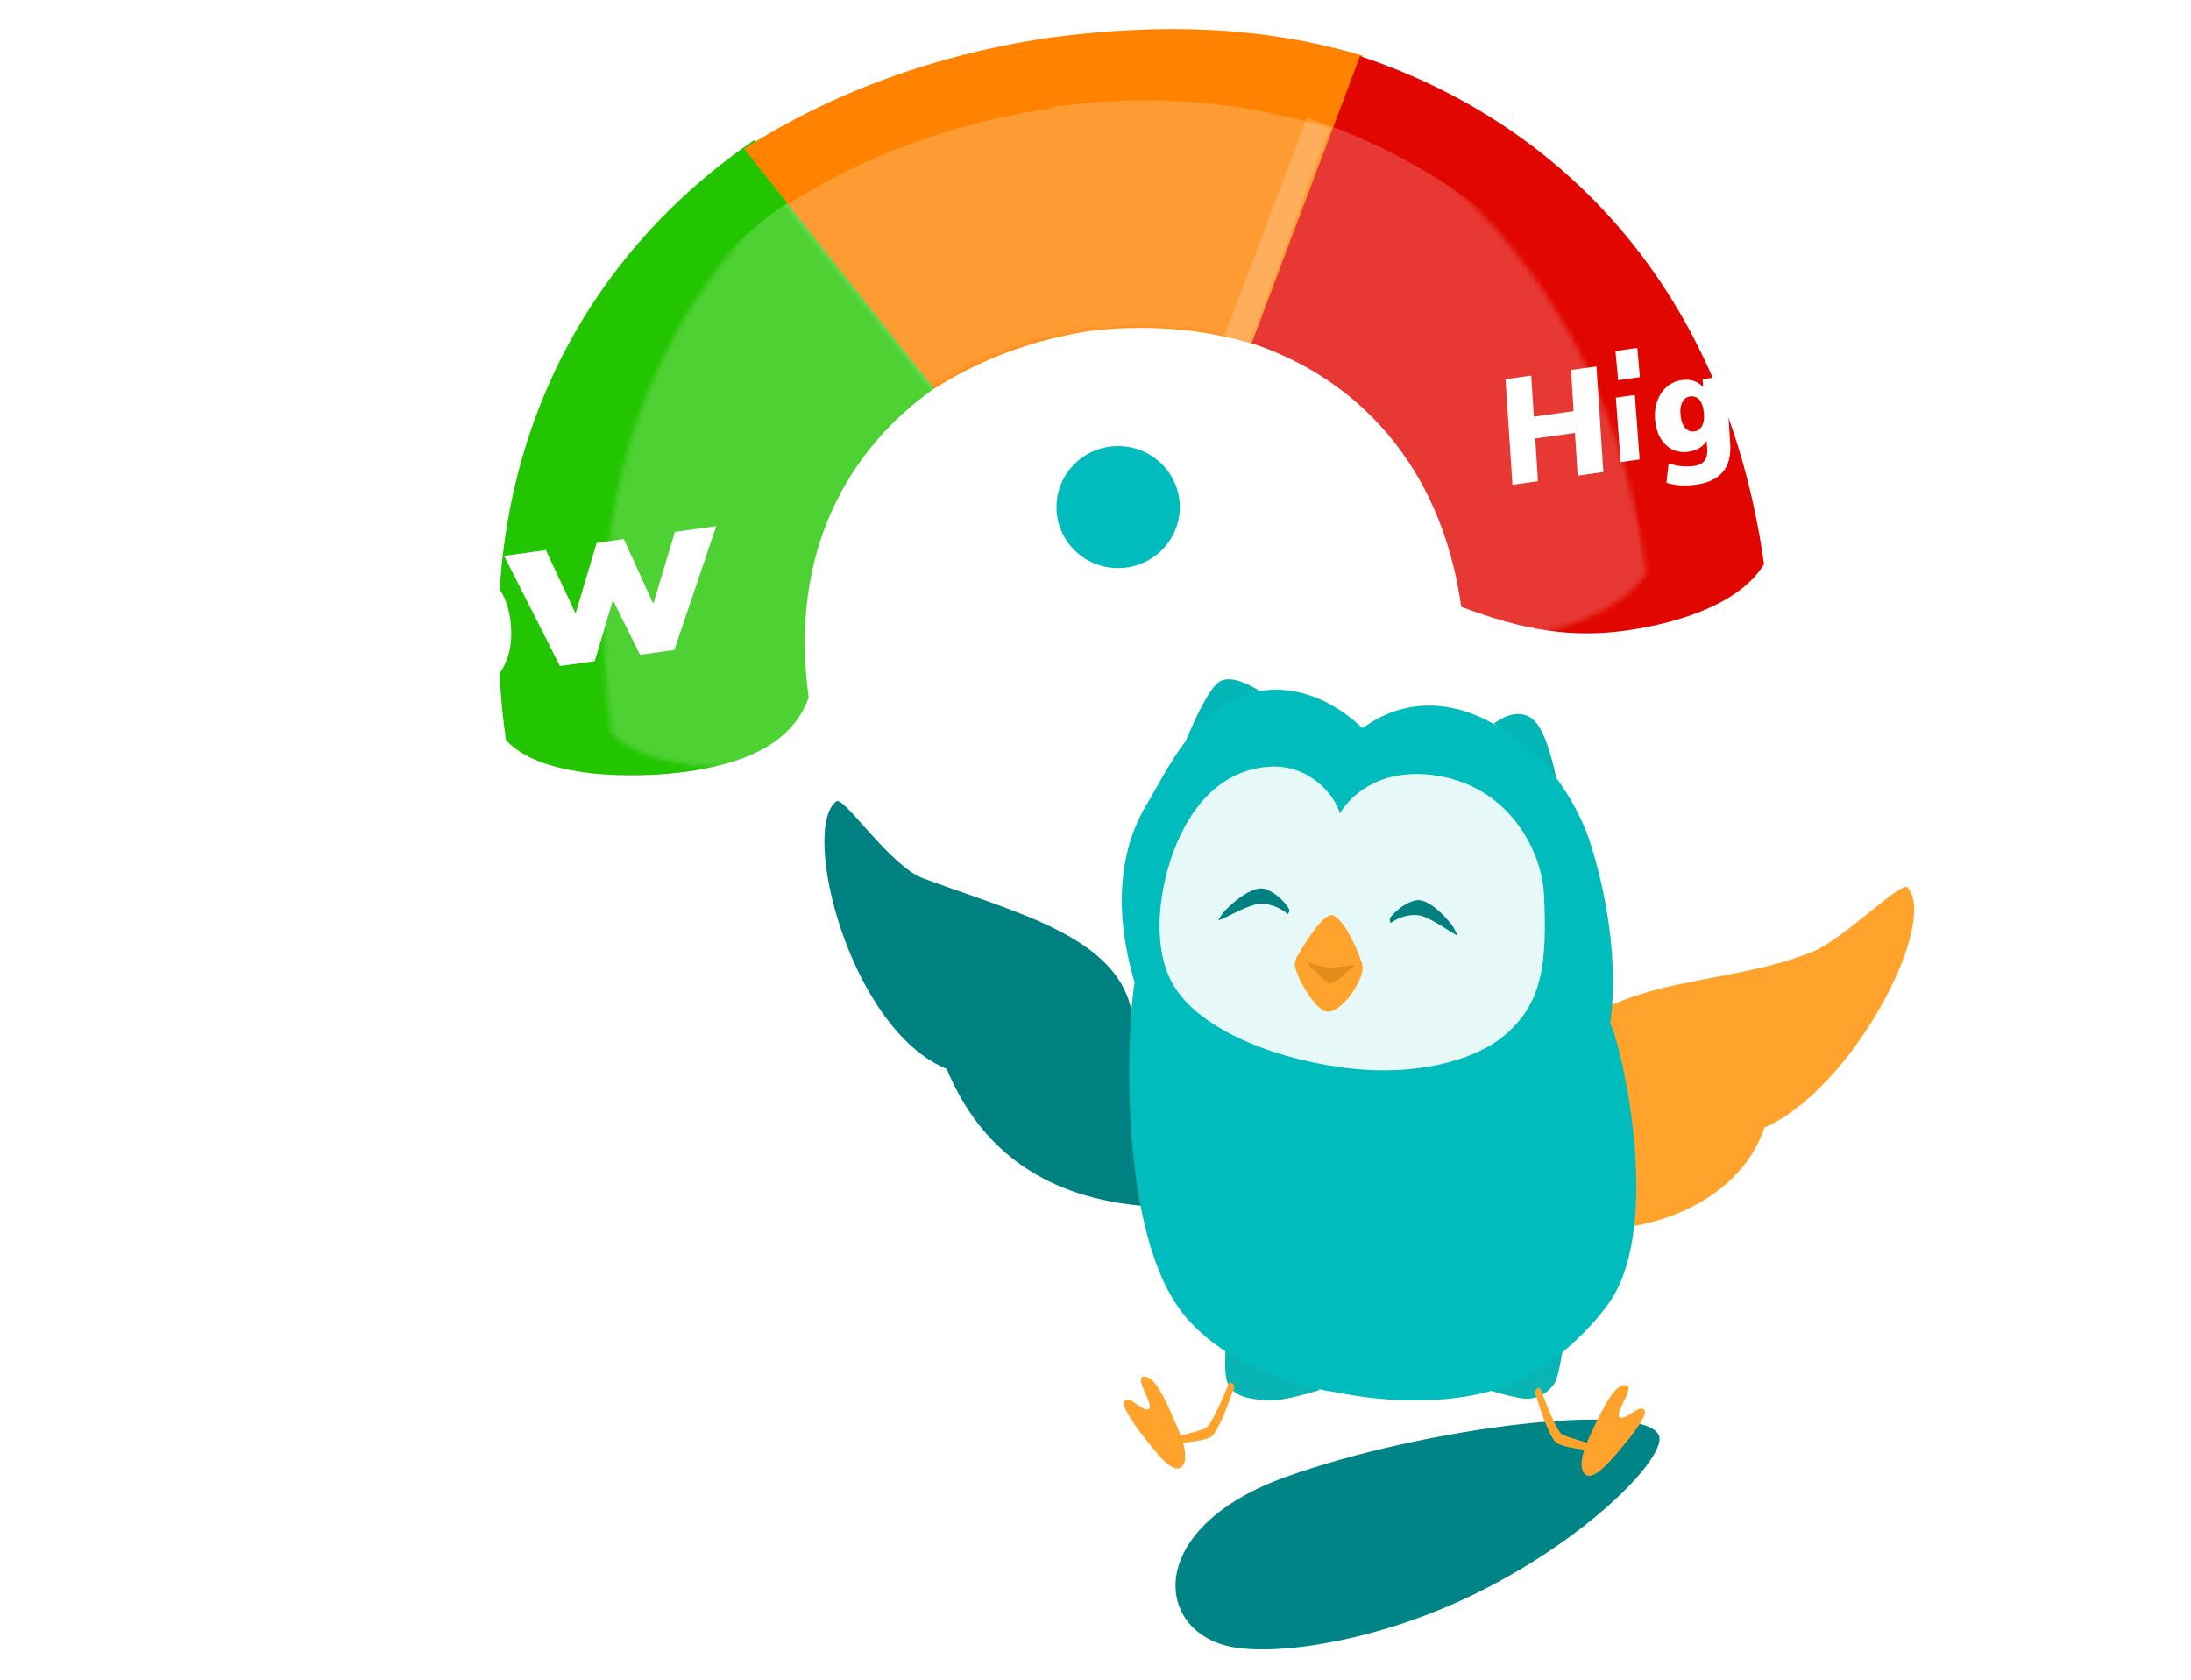 <svg xmlns="http://www.w3.org/2000/svg" xmlns:xlink="http://www.w3.org/1999/xlink" width="450" height="345" viewBox="0 0 450 345">
    <defs>
        <path id="a" d="M86.93 50.312L33.872 84.594C27.607 74.66 18.835 67.212 8.809 62.245L39.044 6.943c19.328 9.576 36.24 23.938 48.32 43.088 12.08 19.15 19.328 43.087 19.328 71.812-5.898 8.938-25.363 11.627-35.815 11.627-10.48 0-21.986-1.959-26.979-11.627 0-14.9-3.76-27.316-10.025-37.25l53.491-34.562z"/>
        <path id="c" d="M68.574 69.802c-11.446.167-22.847 2.59-33.022 7.27C24.944 59.059 15.608 39.618 5 21.606 24.59 12.597 45.356 9.25 67.302 9.014V9c.39 0 .78.001 1.17.004C68.93 9 69.387 9 69.845 9v.019c22.036.322 43.984 4.838 63.574 13.847-10.607 18.013-21.215 36.193-31.822 54.206-10.175-4.68-21.577-7.103-33.023-7.27z"/>
        <path id="e" d="M81.483 84.604L27.99 50.041c12.08-19.15 28.993-33.512 48.32-43.087l30.235 55.301c-10.025 4.967-18.798 12.417-25.063 22.349zm0 0c-6.266 9.933-10.026 22.35-10.026 37.249-12.074 6.609-21.62 9.531-32.87 9.531-9.682 0-23.471-1.75-29.924-9.531 0-28.725 7.248-52.663 19.328-71.812l53.492 34.563z"/>
        <filter id="g" width="178.3%" height="225.6%" x="-39.1%" y="-62.8%" filterUnits="objectBoundingBox">
            <feOffset in="SourceAlpha" result="shadowOffsetOuter1"/>
            <feGaussianBlur in="shadowOffsetOuter1" result="shadowBlurOuter1" stdDeviation="7"/>
            <feColorMatrix in="shadowBlurOuter1" result="shadowMatrixOuter1" values="0 0 0 0 0 0 0 0 0 0 0 0 0 0 0 0 0 0 0.5 0"/>
            <feMerge>
                <feMergeNode in="shadowMatrixOuter1"/>
                <feMergeNode in="SourceGraphic"/>
            </feMerge>
        </filter>
    </defs>
    <g fill="none" fill-rule="evenodd">
        <g transform="translate(87.443 23.818)">
            <mask id="b" fill="#fff">
                <use xlink:href="#a"/>
            </mask>
            <use fill="#22C500" transform="scale(-1 1) rotate(8 0 -755.667)" xlink:href="#a"/>
            <path fill="#FFF" fill-opacity=".2" d="M44.903 85.15c-5.932-7.94-13.848-13.975-22.796-18.105l29.251-49.853c16.886 6.796 32.98 21.184 44.594 37.762l.127-.075c11.945 17.333 19.994 49.788 19.994 75.788-5.623 11.197-22.795 2.751-33.947 2.751-9.543 0-19.48-13.54-29.023-13.54 0-13.485-3.718-24.724-9.913-33.715l1.713-1.013z" mask="url(#b)" transform="scale(-1 1) rotate(8 0 -911.203)"/>
        </g>
        <g transform="translate(150.017 -1.44)">
            <mask id="d" fill="#fff">
                <use xlink:href="#c"/>
            </mask>
            <use fill="#FF8200" transform="scale(-1 1) rotate(8 0 -946.708)" xlink:href="#c"/>
            <path fill="#FFF" fill-opacity=".2" d="M69.967 77.935l.001.776c-10.435 0-20.87 2.174-30.145 6.523C30.5 69.093 22.293 51.67 12.968 35.53c17.883-8.384 35.98-12.305 56.098-12.305v.218c19.856.088 39.686 4.133 57.336 12.425-9.305 16.14-18.61 32.432-27.916 48.574-8.792-4.131-18.629-6.3-28.519-6.507z" mask="url(#d)" transform="scale(-1 1) rotate(8 0 -942.313)"/>
        </g>
        <g transform="translate(248.904 1.368)">
            <mask id="f" fill="#fff">
                <use xlink:href="#e"/>
            </mask>
            <use fill="#E10600" transform="scale(-1 1) rotate(8 0 -754.619)" xlink:href="#e"/>
            <path fill="#FFF" fill-opacity=".2" d="M69.915 97.283L16.424 62.719c12.08-19.15 28.992-33.512 48.32-43.087L94.98 74.934C84.953 79.9 76.18 87.35 69.915 97.283zM59.89 134.53H-2.904c0-28.724 7.247-52.662 19.328-71.812l53.491 34.564c-6.266 9.933-10.025 22.35-10.025 37.248z" mask="url(#f)" transform="scale(-1 1) rotate(8 0 -581.28)"/>
        </g>
        <path fill="#FFF" d="M33.093 37.179L.594 38.917l26.14-21.938C28.855 7.623 37.22.637 47.217.637c11.598 0 21 9.402 21 21s-9.402 21-21 21a20.923 20.923 0 0 1-14.123-5.458z" filter="url(#g)" transform="translate(182.432 82.515)"/>
        <path fill="#FFF" fill-rule="nonzero" d="M56.547 145.43l-2.32-35.018 8.61-1.21 1.735 27.555 13.712-1.927.539 7.47-22.276 3.13zm37.81-2.558c-2.519.354-4.785.14-6.798-.64-2.014-.78-3.651-2.059-4.913-3.836-1.262-1.778-2.073-3.944-2.432-6.5-.407-2.893-.24-5.463.503-7.71.741-2.248 1.974-4.068 3.697-5.459s3.83-2.261 6.318-2.611c2.49-.35 4.734-.125 6.735.674 2 .799 3.632 2.087 4.894 3.865 1.262 1.777 2.07 3.927 2.425 6.45.411 2.925.254 5.511-.473 7.757-.727 2.246-1.946 4.055-3.657 5.427-1.71 1.372-3.81 2.233-6.3 2.583zm-.592-6.916c1.433-.201 2.379-1.032 2.837-2.494.457-1.46.535-3.264.234-5.41-.265-1.881-.772-3.232-1.524-4.052-.751-.82-1.764-1.141-3.037-.962-1.46.205-2.42 1.03-2.88 2.475-.46 1.445-.544 3.207-.252 5.286.274 1.948.788 3.34 1.541 4.177.754.836 1.78 1.163 3.081.98zm44.844-26.706l8.507-1.195-8.616 25.447-7.042.99-5.579-11.239-3.73 12.547-7.136 1.003-11.469-22.624 8.554-1.203L118.217 126l4.325-14.491 5.576-.784 6.058 13.27 4.433-14.745z"/>
        <g>
            <path fill="#008486" d="M340.707 294.798c-3.127-7.083-47.826-1.754-76.543 8.524-28.717 10.278-27.19 31.001-12.139 34.73 9.249 2.29 31.18-.732 52.123-11.28 23.185-11.676 38.347-27.926 36.56-31.974z"/>
            <path fill="#03B5B5" d="M259.452 142.365c-3.994-2.55-6.9-3.386-8.716-2.504-1.817.882-4.36 5.357-7.63 13.424l16.346-10.92zM319.638 159.778c-1.53-7.18-3.343-11.342-5.44-12.49-2.095-1.147-4.554-.711-7.377 1.308l12.817 11.182z"/>
            <path fill="#08B4B4" d="M299.364 283.325c6.097 2.205 10.53 3.504 13.296 3.897 3.455.49 5.831-1.76 6.674-3.2.778-1.328 1.72-6.46 2.826-15.395l-22.796 14.698z"/>
            <g fill="#FFA32C">
                <path d="M316.29 285.054c2.138 5.644 3.597 8.788 4.379 9.432 1.171.966 9.984 2.874 9.728 3.445-.256.57-8.996-.388-10.636-1.527-1.094-.76-2.507-3.972-4.239-9.637-.286-.381-.344-.762-.174-1.143.171-.38.485-.57.943-.57z"/>
                <path d="M333.988 284.513c1.935.279-2.46 5.781-1.356 6.554 1.29.903 4.493-3.301 5.192-1.16.248.756-1.425 3.461-4.182 6.75-2.743 3.272-6.256 7.642-8.081 6.148-.818-.67-1.432-2.744 1.046-8.047 3.05-6.529 5.149-10.566 7.381-10.245z"/>
            </g>
            <path fill="#08B4B4" d="M252.62 268.084c-1.187 8.962-1.315 14.362-.386 16.201 1.393 2.758 4.468 2.972 7.513 3.345 2.03.249 5.813-.463 11.348-2.137-4.945-2.88-8.411-5.2-10.397-6.956-1.986-1.756-4.679-5.24-8.079-10.453z"/>
            <g fill="#FFA32C">
                <path d="M252.513 283.932c-2.333 5.566-3.901 8.657-4.704 9.273-1.205.925-10.079 2.524-9.843 3.103.236.58 9.004-.073 10.683-1.154 1.12-.721 2.644-3.882 4.572-9.484.3-.37.371-.75.214-1.135-.158-.387-.465-.588-.922-.603z"/>
                <path d="M234.845 282.774c-1.944.21 2.257 5.863 1.127 6.597-1.32.857-4.375-3.456-5.149-1.341-.273.748 1.303 3.51 3.945 6.893 2.627 3.365 5.985 7.855 7.861 6.425.84-.64 1.526-2.692-.765-8.078-2.82-6.632-4.776-10.74-7.019-10.496z"/>
            </g>
            <path fill="#008181" d="M232.673 209.528c-1.673-16.928-23.68-21.891-43.115-29.144-6.787-2.532-16.248-16.933-17.779-15.8-7.46 5.526 2.568 46.66 22.666 54.975 7.174 17.21 20.835 26.604 40.985 28.182-1.626-23.327-2.545-36.065-2.757-38.213z"/>
            <path fill="#FFA32C" d="M315.561 220.695c11.507-21.383 36.685-17.047 56.723-25.218 6.5-2.65 18.243-14.702 19.545-13.18 6.344 7.418-11.382 41.44-29.453 49.317-6.086 18.253-31.28 24.082-43.946 19.128-10.035-3.925-4.548-26.927-2.869-30.047z"/>
            <path fill="#00BCBC" d="M317.382 156.985c-21.655-21.78-37.09-7.391-37.544-7.455-.228-.032-9.43-10.04-21.936-7.44-12.506 2.6-18.552 16.943-22.312 23.008-4.711 7.597-7.56 19.852-2.554 36.677-1.463 8.072-3.8 51.727 10.44 68.65 6.762 8.035 18.745 13.722 31.482 15.645 1.03.155 16.647 3.722 31.547-.44 9.299-2.597 18.101-10.135 23.572-17.46 12.397-16.598 1.96-57.045.62-57.83 1.51-10.749.026-24.045-3.936-36.786-2.824-9.08-8.725-15.91-9.38-16.569z"/>
            <path fill="#FFF" d="M275.19 167.065c1.83-3.09 7.45-9.199 18.722-7.918 15.828 1.798 22.78 15.566 23.206 24.58.663 14.013-.25 22.488-8.322 29.103-6.217 5.095-18.542 8.48-33.482 6.38-14.94-2.1-29.959-8.38-34.757-17.676-4.07-7.888-2.332-19.216.523-26.788 3.818-10.123 10.497-16.698 19.636-17.28 8.321-.53 13.515 5.983 14.474 9.599z" opacity=".901"/>
            <path fill="#FFA32C" d="M273.721 188.001c-1.927-.624-5.946 6.12-7.352 8.532-.205.353-.39.949-.418 1.47-.098 1.87 4.029 9.66 6.732 9.801 2.73.143 7.036-5.743 7.21-9.07.052-.981-3.361-9.823-6.172-10.733z"/>
            <path fill="#E38D1D" d="M268.44 197.667c.166-.182 2.99.951 4.72 1.042 1.553.081 5.29-.723 5.112-.527-.179.196-4.048 4.048-5.245 3.836-.471-.083-4.754-4.169-4.587-4.351z"/>
            <path fill="#008181" d="M285.67 189.546c-.305-.448-.313-.851-.022-1.21 1.455-1.795 3.559-3.134 5.217-3.419 3.093-.53 7.642 5.28 7.762 5.757.028.112.922 1.558.498 1.36-1.385-.648-5.857-4.028-8.12-4.097-1.971-.06-3.75.477-5.335 1.61zM264.48 187.757c.367-.425.422-.833.167-1.225-1.276-1.96-3.269-3.52-4.931-3.968-3.1-.834-8.44 4.625-8.62 5.097-.041.11-1.127 1.493-.67 1.332 1.493-.525 6.466-3.525 8.79-3.379 2.022.128 3.777.842 5.265 2.143z"/>
        </g>
        <path fill="#FFF" fill-rule="nonzero" d="M322.671 75.998l5.218-.733 1.42 21.689-5.275.741-.564-8.774-8.155 1.146.565 8.774-5.246.737-1.42-21.688 5.274-.742.547 8.44 8.154-1.147-.518-8.443zm10.18 18.92l-.98-13.239 3.906-.549.98 13.238-3.907.55zm-1.058-22.826l4.486-.63.531 6.005-4.462.627-.555-6.002zm22.668 5.115l.884 13.637c.192 2.653-.306 4.679-1.495 6.078-1.189 1.4-3.026 2.274-5.512 2.623-2.273.32-4.302.184-6.087-.406l.47-3.998c1.682.625 3.437.808 5.266.551.94-.132 1.635-.479 2.08-1.04.447-.562.638-1.396.573-2.501l-.116-1.598c-.785 1.245-2.038 1.988-3.76 2.23-1.137.16-2.184.024-3.141-.41-.957-.432-1.752-1.122-2.383-2.07-.631-.948-1.041-2.094-1.23-3.436-.207-1.477-.12-2.854.262-4.13.382-1.276 1.022-2.33 1.919-3.16.897-.83 1.985-1.335 3.264-1.515 1.758-.247 3.21.234 4.358 1.442l-.12-1.627 4.768-.67zm-6.433 11.389c.737-.104 1.277-.529 1.618-1.275.342-.745.433-1.682.275-2.809-.161-1.147-.485-1.974-.971-2.48s-1.106-.707-1.859-.6c-.737.103-1.277.527-1.618 1.273-.342.746-.428 1.723-.258 2.93.144 1.027.465 1.803.961 2.328.497.525 1.114.736 1.852.633zm18.063-13.299c1.596-.224 2.869.078 3.818.906.95.828 1.551 2.146 1.805 3.954.06.428.097.76.111.996l.538 8.787-5.158.724-.509-8.582-.033-.442c-.1-.719-.344-1.245-.73-1.577-.386-.333-.902-.454-1.548-.363-.778.11-1.35.453-1.715 1.03-.364.576-.512 1.316-.443 2.218l.504 8.345-5.158.725-1.364-21.696 5.158-.725.509 8.166a5.838 5.838 0 0 1 1.763-1.616 6.384 6.384 0 0 1 2.452-.85z"/>
        <ellipse cx="229.648" cy="104.152" fill="#00BCBC" rx="12.665" ry="12.531"/>
    </g>
</svg>
